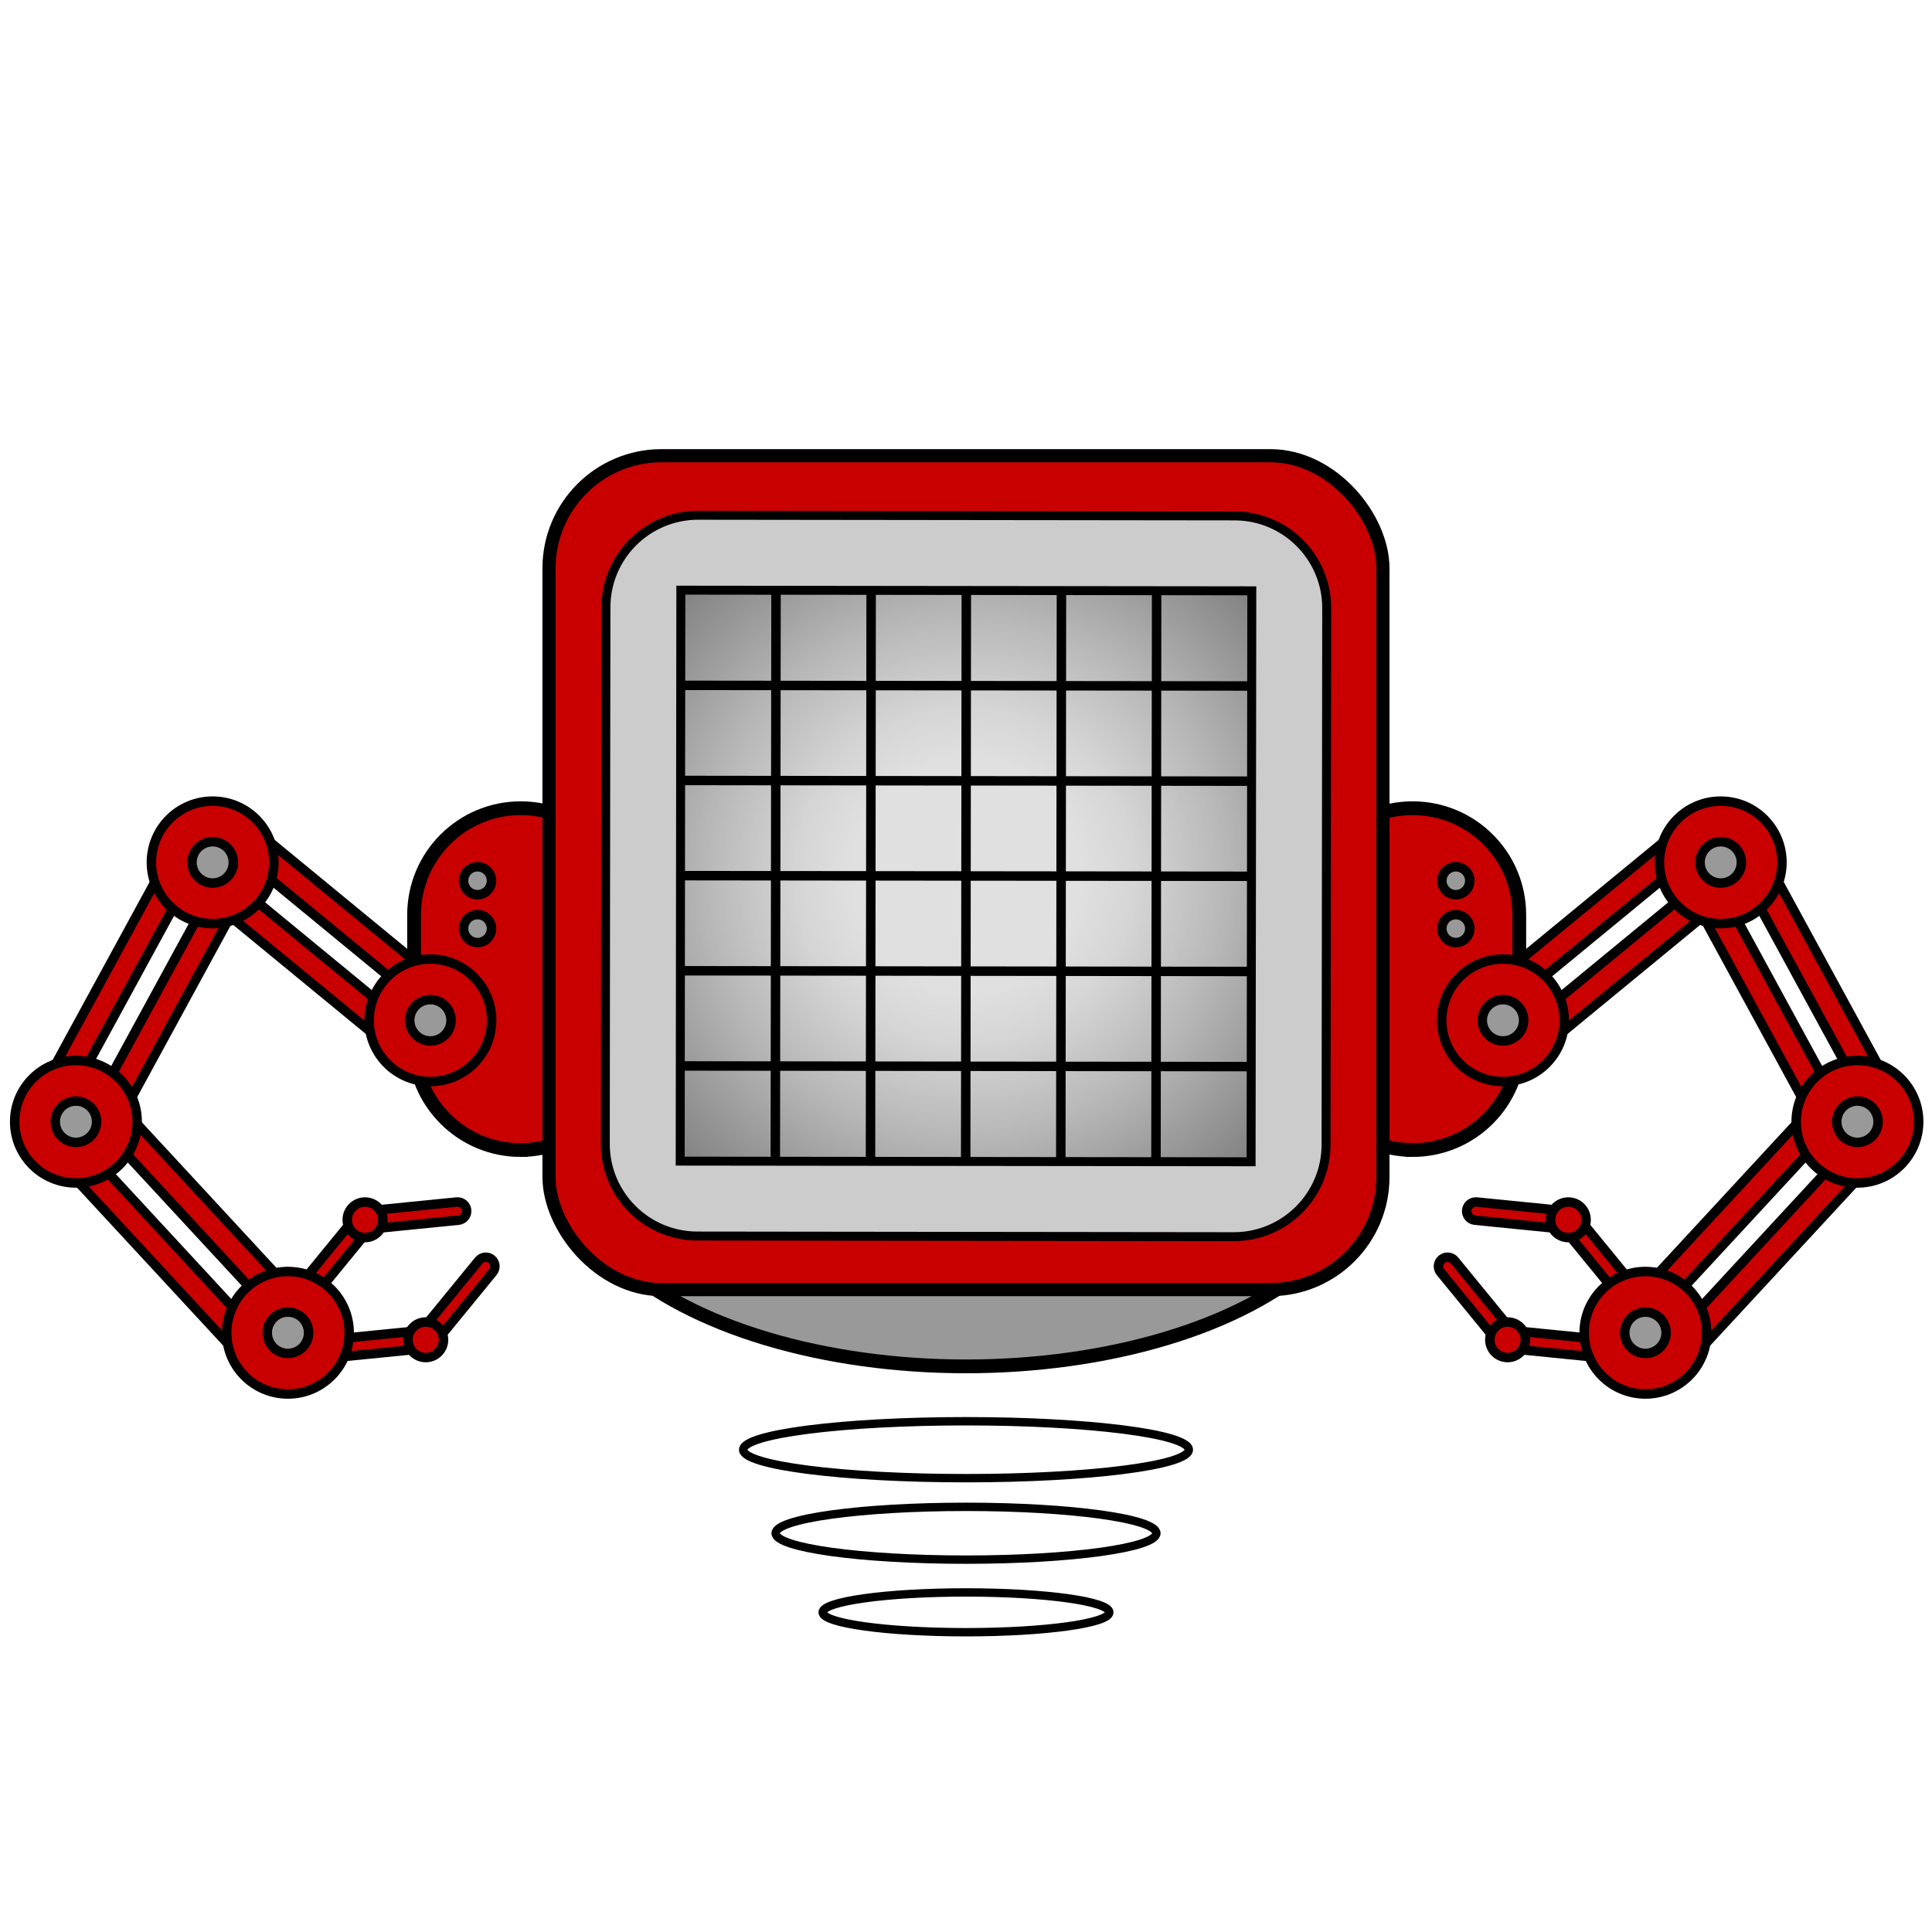 <?xml version="1.0" encoding="UTF-8"?><svg id="Robos" xmlns="http://www.w3.org/2000/svg" xmlns:xlink="http://www.w3.org/1999/xlink" viewBox="0 0 300 300"><defs><style>.cls-1,.cls-2,.cls-3,.cls-4,.cls-5,.cls-6,.cls-7,.cls-8,.cls-9{stroke:#000;stroke-miterlimit:10;}.cls-1,.cls-3,.cls-7,.cls-8,.cls-9{stroke-linecap:round;}.cls-1,.cls-8{fill:#999;}.cls-1,.cls-9{stroke-width:2.14px;}.cls-2{stroke-width:2.04px;}.cls-2,.cls-7,.cls-9{fill:#c90000;}.cls-3{fill:none;stroke-width:1.3px;}.cls-4{fill:#a31e10;stroke-width:1.47px;}.cls-5{fill:url(#radial-gradient);}.cls-5,.cls-6{stroke-width:1.39px;}.cls-6{fill:#ccc;}.cls-7,.cls-8{stroke-width:1.47px;}</style><symbol id="Robot_arm_3" viewBox="0 0 96.95 93.53"><g><path class="cls-9" d="M79.32,54.91h0c9.15,0,16.56-7.41,16.56-16.56V18.4c0-9.15-7.41-16.56-16.56-16.56h0c-9.15,0-16.56,7.41-16.56,16.56v19.96c0,9.15,7.41,16.56,16.56,16.56Z"/><circle class="cls-8" cx="72.61" cy="13.1" r="2.17"/><circle class="cls-8" cx="72.61" cy="20.53" r="2.17"/><g><polygon class="cls-7" points="35.33 8.62 66.68 34.41 69.46 31.02 38.11 5.24 35.33 8.62"/><polygon class="cls-7" points="29.97 15.14 61.32 40.92 64.1 37.54 32.76 11.75 29.97 15.14"/></g><g><circle class="cls-7" cx="65.29" cy="34.77" r="9.51"/><circle class="cls-8" cx="65.29" cy="34.77" r="3.21"/></g><g><polygon class="cls-7" points="8.5 48.19 27.92 12.55 24.07 10.46 4.65 46.1 8.5 48.19"/><polygon class="cls-7" points="15.91 52.23 35.32 16.59 31.48 14.49 12.06 50.13 15.91 52.23"/></g><g><circle class="cls-7" cx="31.48" cy="10.25" r="9.51"/><circle class="cls-8" cx="31.48" cy="10.25" r="3.21"/></g><g><polygon class="cls-7" points="37.06 82.03 9.5 52.23 6.29 55.21 33.85 85 37.06 82.03"/><polygon class="cls-7" points="43.25 76.3 15.69 46.5 12.48 49.48 40.04 79.27 43.25 76.3"/></g><g><circle class="cls-7" cx="10.25" cy="50.52" r="9.51"/><circle class="cls-8" cx="10.25" cy="50.52" r="3.21"/></g><g><g><path class="cls-7" d="M65.84,84.17h0c-.08-.78-.77-1.34-1.55-1.27l-14.23,1.42c-.78,.08-1.34,.77-1.27,1.55h0c.08,.78,.77,1.34,1.55,1.27l14.23-1.42c.78-.08,1.34-.77,1.27-1.55Z"/><path class="cls-7" d="M63.95,85.13h0c.6,.49,1.49,.41,1.99-.2l9.05-11.06c.49-.6,.41-1.49-.2-1.99h0c-.6-.49-1.49-.41-1.99,.2l-9.05,11.06c-.49,.6-.41,1.49,.2,1.99Z"/><circle class="cls-7" cx="64.57" cy="84.38" r="2.76"/></g><g><path class="cls-7" d="M53.87,65.96h0c.08,.78,.77,1.34,1.55,1.27l14.23-1.42c.78-.08,1.34-.77,1.27-1.55h0c-.08-.78-.77-1.34-1.55-1.27l-14.23,1.42c-.78,.08-1.34,.77-1.27,1.55Z"/><path class="cls-7" d="M55.76,65h0c-.6-.49-1.49-.41-1.99,.2l-9.05,11.06c-.49,.6-.41,1.49,.2,1.99h0c.6,.49,1.49,.41,1.99-.2l9.05-11.06c.49-.6,.41-1.49-.2-1.99Z"/><circle class="cls-7" cx="55.14" cy="65.75" r="2.76"/></g></g><g><circle class="cls-7" cx="43.17" cy="83.29" r="9.51"/><circle class="cls-8" cx="43.17" cy="83.29" r="3.21"/></g></g></symbol><radialGradient id="radial-gradient" cx="65.77" cy="66.28" fx="65.77" fy="66.28" r="119.65" gradientTransform="matrix(1, 0, 0, 1, 0, 0)" gradientUnits="userSpaceOnUse"><stop offset=".15" stop-color="#e0e0e0"/><stop offset=".22" stop-color="#d5d5d5"/><stop offset=".34" stop-color="#b7b7b7"/><stop offset=".5" stop-color="#888"/><stop offset=".69" stop-color="#474747"/><stop offset=".69" stop-color="#454545"/></radialGradient><symbol id="Robots_base_5" viewBox="0 0 131.53 184.36"><g><ellipse class="cls-1" cx="65.77" cy="110.17" rx="62.07" ry="32.26"/><g><ellipse class="cls-3" cx="65.77" cy="155.37" rx="34.6" ry="4.42"/><ellipse class="cls-3" cx="65.77" cy="168.34" rx="29.56" ry="4.1"/><ellipse class="cls-3" cx="65.77" cy="180.62" rx="22.26" ry="3.09"/></g><rect class="cls-2" x="1.02" y="1.02" width="129.49" height="129.49" rx="17.48" ry="17.48"/><path class="cls-6" d="M107.35,122.29l-83.29-.1c-7.91,0-14.31-6.43-14.3-14.33l.1-83.29c0-7.91,6.43-14.31,14.33-14.3l83.29,.1c7.91,0,14.31,6.43,14.3,14.33l-.1,83.29c0,7.91-6.43,14.31-14.33,14.3Z"/><g><polygon class="cls-5" points="21.49 21.9 110.15 22 110.04 110.66 21.39 110.56 21.49 21.9"/><line class="cls-4" x1="21.41" y1="95.78" x2="110.06" y2="95.88"/><line class="cls-4" x1="21.42" y1="81" x2="110.08" y2="81.11"/><line class="cls-4" x1="21.44" y1="66.23" x2="110.09" y2="66.33"/><line class="cls-4" x1="21.46" y1="51.45" x2="110.11" y2="51.56"/><line class="cls-4" x1="21.47" y1="36.68" x2="110.13" y2="36.78"/><line class="cls-4" x1="95.37" y1="21.99" x2="95.27" y2="110.64"/><line class="cls-4" x1="80.59" y1="21.97" x2="80.49" y2="110.62"/><line class="cls-4" x1="65.82" y1="21.95" x2="65.72" y2="110.61"/><line class="cls-4" x1="51.04" y1="21.93" x2="50.94" y2="110.59"/><line class="cls-4" x1="36.27" y1="21.92" x2="36.16" y2="110.57"/></g></g></symbol></defs><use width="96.95" height="93.53" transform="translate(1.54 123.66)" xlink:href="#Robot_arm_3"/><use width="96.95" height="93.53" transform="translate(298.67 123.66) rotate(-180) scale(1 -1)" xlink:href="#Robot_arm_3"/><use width="131.53" height="184.36" transform="translate(84.23 69.74)" xlink:href="#Robots_base_5"/></svg>